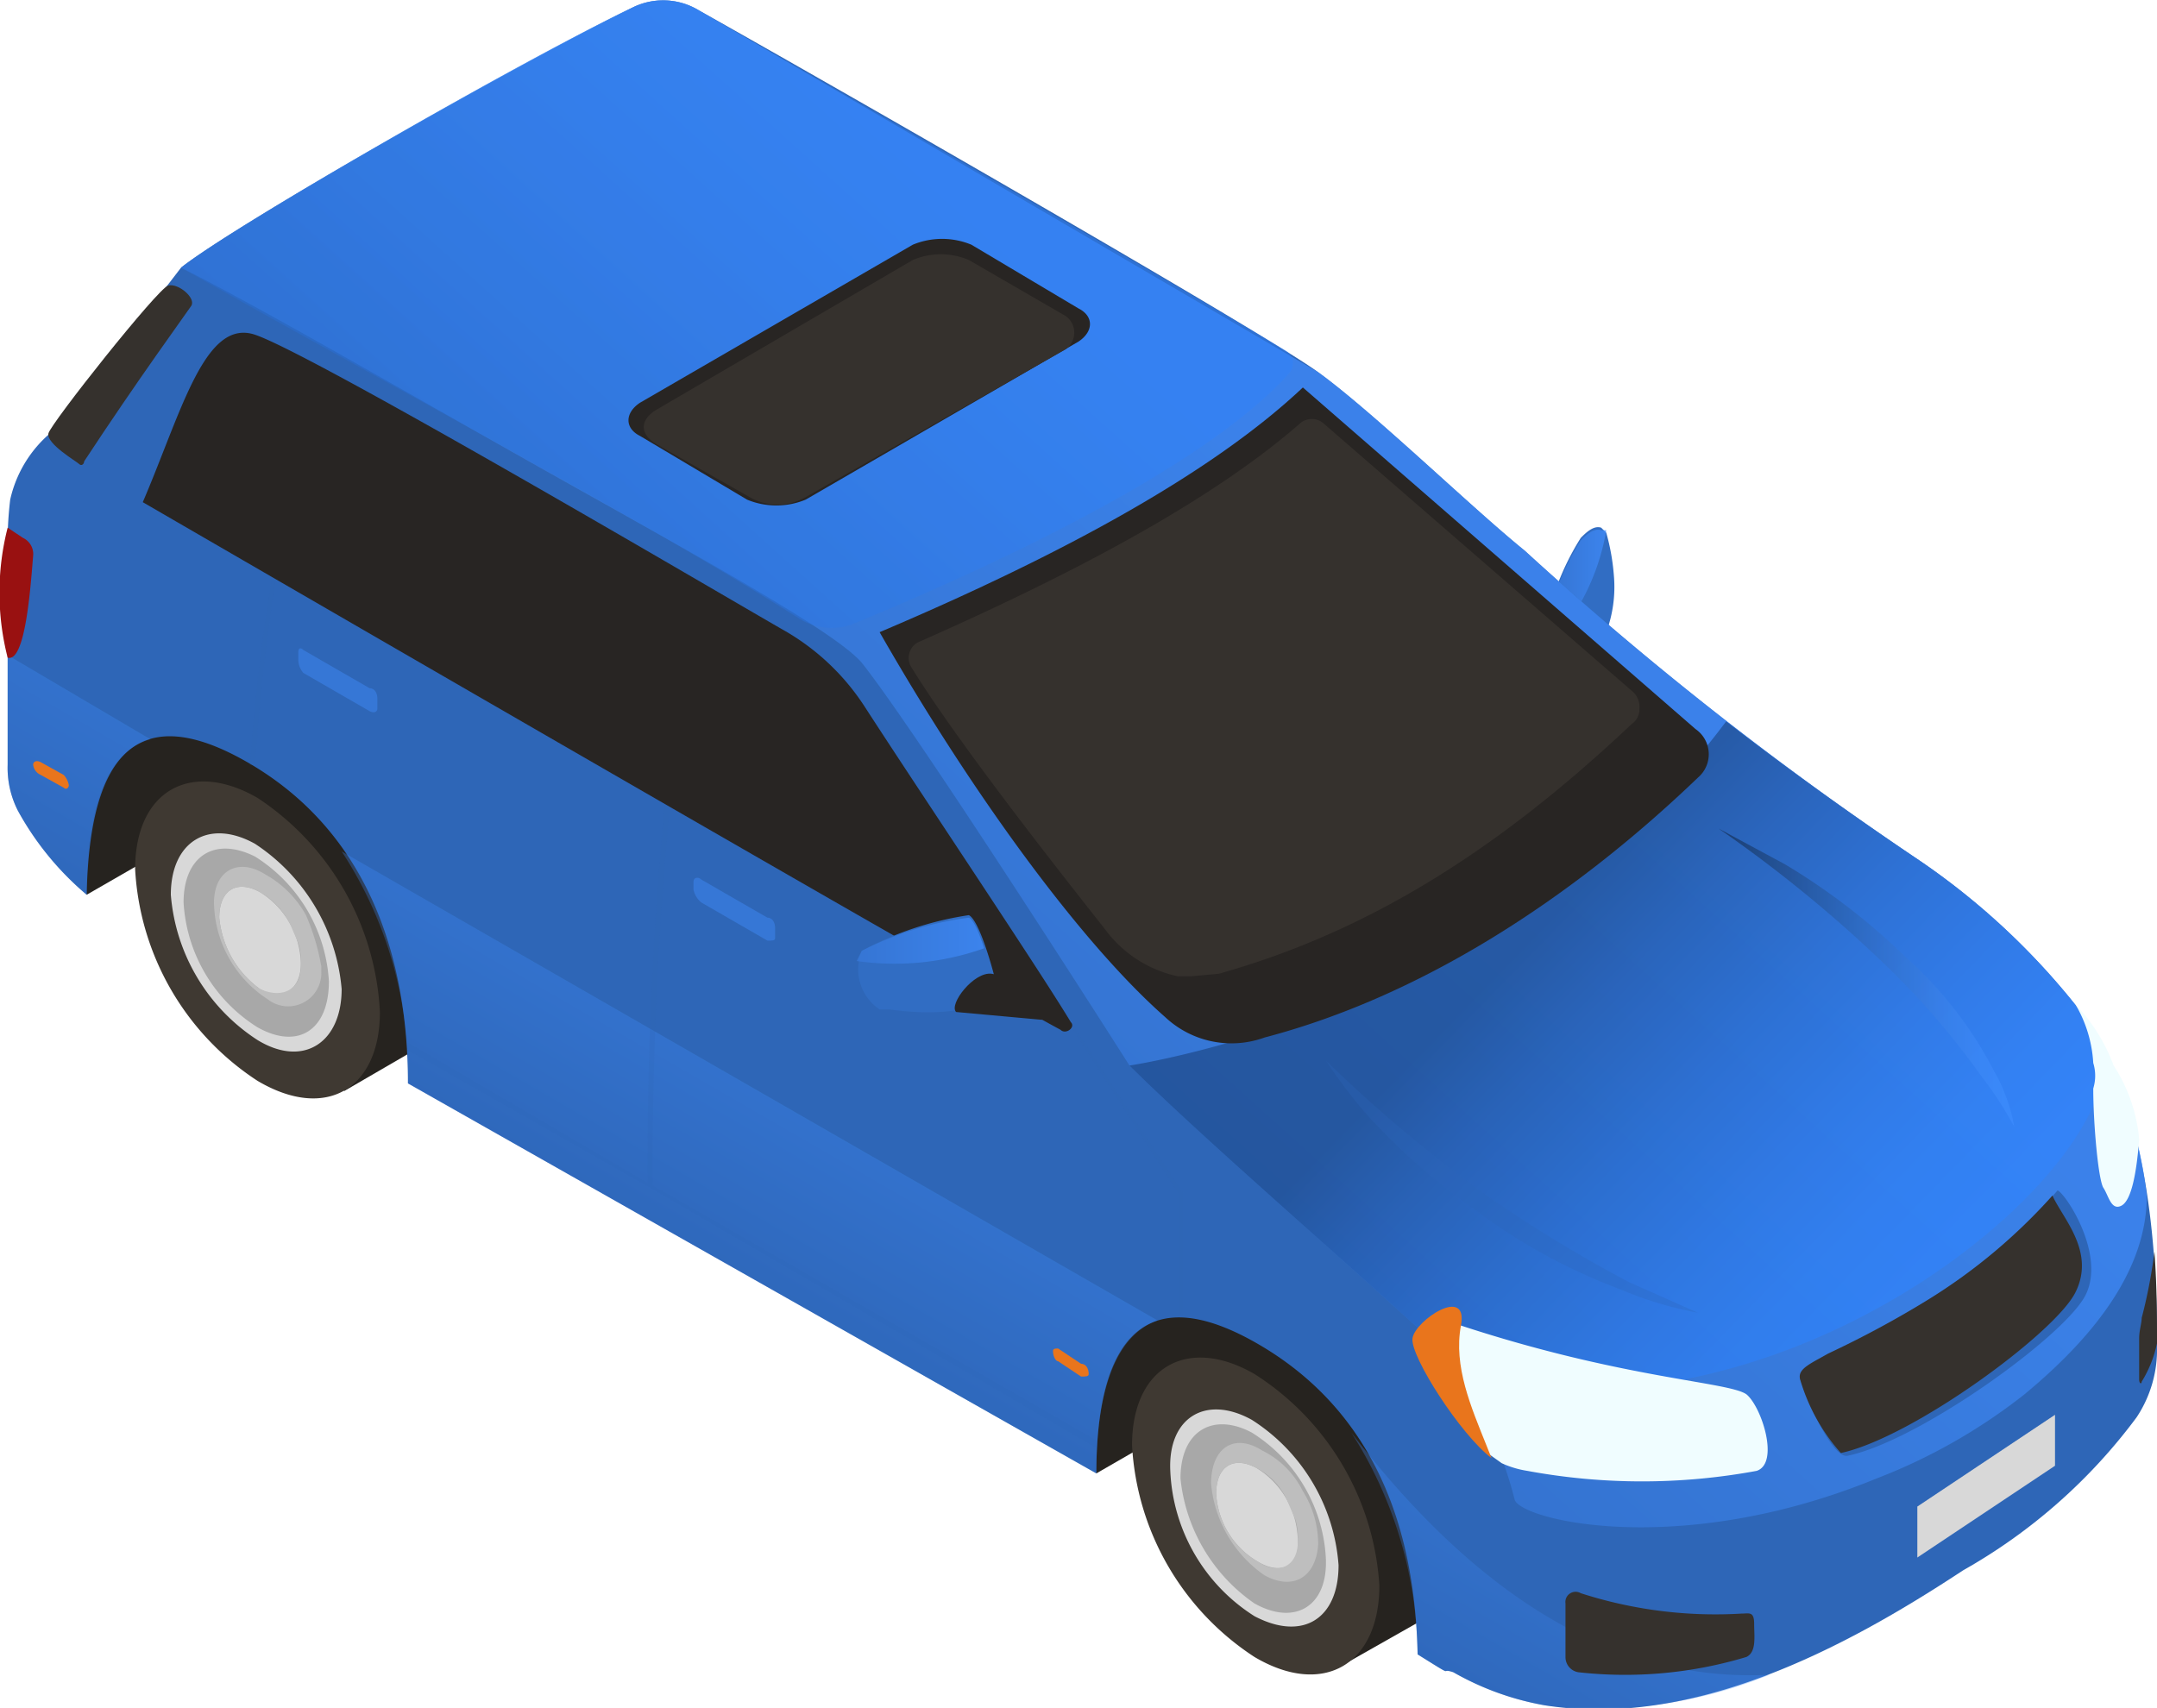 <svg xmlns="http://www.w3.org/2000/svg" xmlns:xlink="http://www.w3.org/1999/xlink" viewBox="0 0 84.6 67"><defs><linearGradient id="Áåçûìÿííûé_ãðàäèåíò_22" x1="61.03" y1="22.63" x2="62.97" y2="22.63" gradientUnits="userSpaceOnUse"><stop offset="0" stop-color="#377adc"/><stop offset="1" stop-color="#408eff"/></linearGradient><linearGradient id="Áåçûìÿííûé_ãðàäèåíò_1281" x1="34.83" y1="45.71" x2="31.53" y2="51.42" gradientUnits="userSpaceOnUse"><stop offset="0" stop-color="#408eff"/><stop offset="1" stop-color="#326fc7"/></linearGradient><linearGradient id="Áåçûìÿííûé_ãðàäèåíò_11" x1="18.46" y1="60.31" x2="53.54" y2="21.39" gradientUnits="userSpaceOnUse"><stop offset="0.06" stop-color="#2e66b7"/><stop offset="1" stop-color="#408eff"/></linearGradient><linearGradient id="Áåçûìÿííûé_ãðàäèåíò_29" x1="1.14" y1="43.33" x2="35.34" y2="5.4" gradientUnits="userSpaceOnUse"><stop offset="0" stop-color="#19417b"/><stop offset="0.18" stop-color="#1f529e"/><stop offset="0.44" stop-color="#2567c8"/><stop offset="0.67" stop-color="#2a76e6"/><stop offset="0.86" stop-color="#2d80f8"/><stop offset="1" stop-color="#2e83ff"/></linearGradient><linearGradient id="Áåçûìÿííûé_ãðàäèåíò_29-2" x1="59.54" y1="37.24" x2="73.81" y2="51.13" xlink:href="#Áåçûìÿííûé_ãðàäèåíò_29"/><linearGradient id="Áåçûìÿííûé_ãðàäèåíò_18" x1="67.4" y1="38.38" x2="78.98" y2="38.38" gradientUnits="userSpaceOnUse"><stop offset="0" stop-color="#102441"/><stop offset="0.14" stop-color="#1a3a68"/><stop offset="0.36" stop-color="#27589d"/><stop offset="0.56" stop-color="#326fc8"/><stop offset="0.74" stop-color="#3a80e6"/><stop offset="0.89" stop-color="#3e8af8"/><stop offset="1" stop-color="#408eff"/></linearGradient><linearGradient id="Áåçûìÿííûé_ãðàäèåíò_22-2" x1="33.64" y1="36.89" x2="38.62" y2="36.89" xlink:href="#Áåçûìÿííûé_ãðàäèåíò_22"/></defs><title>h</title><g style="isolation:isolate"><g id="Layer_2" data-name="Layer 2"><g id="_0" data-name="0"><g id="_9" data-name="9"><path d="M62,21.1c.2-.2.5-.5.8-.4l.2.2a8.6,8.6,0,0,1,.3,1.7,5.1,5.1,0,0,1-.3,2.2,1.2,1.2,0,0,1-.5.5,1,1,0,0,1-1.2-.7,2.5,2.5,0,0,1-.2-1.7A10.1,10.1,0,0,1,62,21.1Z" style="fill:#316dc3"/><path d="M63,20.8h-.2c-.3-.1-.6.2-.8.4a10.1,10.1,0,0,0-.9,1.8,2.5,2.5,0,0,0,.2,1.7A8.8,8.8,0,0,0,63,20.8Z" style="opacity:0.7;fill:url(#Áåçûìÿííûé_ãðàäèåíò_22)"/><polygon points="56.7 49.9 43 57.8 39.8 53 41.4 49.5 46.2 46.3 56.7 49.9" style="fill:#26231f"/><path d="M6.8,23.5,2,26.8l-.2.3a6.6,6.6,0,0,0,.4,6.1l1.2,1.9,13.9-8Z" style="fill:#26231f"/><g id="Axonometric_Cylinder" data-name="Axonometric Cylinder"><path d="M52.3,52.2c-1.4-.8-2.6-.9-3.5-.3l-3,1.7,6.9,11.7,3-1.7a3.5,3.5,0,0,0,1.4-3.1A10.6,10.6,0,0,0,52.3,52.2Z" style="fill:#26231f"/><path id="Cylinder_face" data-name="Cylinder face" d="M54.1,62.2c0,3.1-2.2,4.4-4.9,2.8a10.6,10.6,0,0,1-4.8-8.3c0-3.1,2.2-4.3,4.8-2.8A10.6,10.6,0,0,1,54.1,62.2Z" style="fill:#3f3932"/></g><g style="isolation:isolate"><path d="M49.2,63.4a7.1,7.1,0,0,1-3.3-5.7c-.1-2.1,1.4-3,3.2-2a7.4,7.4,0,0,1,3.4,5.7C52.5,63.5,51.1,64.4,49.2,63.4Z" style="fill:#d8d8d8"/><path d="M49.2,62.9A6.8,6.8,0,0,1,46.3,58c0-1.9,1.3-2.6,2.8-1.8A6.2,6.2,0,0,1,52,61.1C52.1,63,50.8,63.8,49.2,62.9Z" style="fill:#a8a8a8"/><path d="M49.4,61.3a3.3,3.3,0,0,1-1.7-2.7c0-1.1.7-1.5,1.6-1a3.4,3.4,0,0,1,1.6,2.8C51,61.4,50.3,61.8,49.4,61.3Z" style="fill:#d8d8d8"/><path d="M51.1,58.5a3.5,3.5,0,0,0-1.6-1.6c-1.1-.7-2-.1-2,1.3a4.9,4.9,0,0,0,2.1,3.6c1.1.6,2,.1,2.1-1.2h0A3.9,3.9,0,0,0,51.1,58.5Zm-.2,2c0,.9-.7,1.3-1.5.8a3.3,3.3,0,0,1-1.7-2.7c0-1.1.7-1.5,1.6-1a2.6,2.6,0,0,1,1.2,1.3l.3.7a2.2,2.2,0,0,1,.1.8Z" style="fill:#bebebe"/></g><g id="Axonometric_Cylinder-2" data-name="Axonometric Cylinder"><path d="M13.1,29.6a3.1,3.1,0,0,0-3.4-.3L6.7,31l6.8,11.8L16.6,41a3.5,3.5,0,0,0,1.3-3.1A10.5,10.5,0,0,0,13.1,29.6Z" style="fill:#26231f"/><path id="Cylinder_face-2" data-name="Cylinder face" d="M14.9,39.7c0,3-2.1,4.3-4.8,2.7a10.6,10.6,0,0,1-4.8-8.3c0-3.1,2.2-4.3,4.8-2.8A10.7,10.7,0,0,1,14.9,39.7Z" style="fill:#3f3932"/></g><g style="isolation:isolate"><path d="M10.1,40.8a7.5,7.5,0,0,1-3.4-5.7c0-2.1,1.5-3,3.3-2a7.6,7.6,0,0,1,3.4,5.7C13.4,40.9,11.9,41.9,10.1,40.8Z" style="fill:#d8d8d8"/><path d="M10.1,40.3a6.2,6.2,0,0,1-2.9-4.9c0-1.8,1.2-2.6,2.8-1.8a6.2,6.2,0,0,1,2.9,4.9C12.9,40.4,11.7,41.2,10.1,40.3Z" style="fill:#a8a8a8"/><path d="M10.2,38.8A3.9,3.9,0,0,1,8.6,36c0-1.1.7-1.5,1.6-1a3.4,3.4,0,0,1,1.6,2.8C11.8,38.8,11.1,39.3,10.2,38.8Z" style="fill:#d8d8d8"/><path d="M12,35.9a4.1,4.1,0,0,0-1.6-1.6c-1.1-.7-2.1-.1-2,1.3a4.6,4.6,0,0,0,2.1,3.6,1.3,1.3,0,0,0,2.1-1.1v-.2A8.9,8.9,0,0,0,12,35.9Zm-.2,2c0,.9-.7,1.3-1.6.9A3.9,3.9,0,0,1,8.6,36c0-1.1.7-1.5,1.6-1a3,3,0,0,1,1.2,1.3l.3.7a2.2,2.2,0,0,1,.1.8Z" style="fill:#bebebe"/></g><path d="M82,40.2a28,28,0,0,0-6.8-6.5A130.3,130.3,0,0,1,59.8,21.6c-2.1-1.7-5.9-5.4-8.1-7S32.4,3.2,27.4.4A2.7,2.7,0,0,0,24.8.3C20.5,2.4,9.4,8.7,7.1,10.5l-1,1.3a20.1,20.1,0,0,1-3.6,4.8,4.8,4.8,0,0,0-2.1,3,14.8,14.8,0,0,0-.1,2.1V30a3.7,3.7,0,0,0,.4,1.8,11.6,11.6,0,0,0,2.7,3.3c.1-4.9,1.6-7.9,6.3-5.2S16,37.5,16,42.5L43,57.8c0-4.8,1.6-7.8,6.3-5.1s6.2,7.4,6.3,12.2c1.6,1,.8.5,1.4.7a11.1,11.1,0,0,0,3.6,1.3c5.8.9,11.7-2.2,16.4-5.3a21.8,21.8,0,0,0,6.8-6,4.8,4.8,0,0,0,.8-2.8C84.6,50.2,84.5,44.2,82,40.2Z" style="fill:#2e66b7"/><path d="M69.4,65.7a17.7,17.7,0,0,1-8.8,1.2A11.1,11.1,0,0,1,57,65.6c-.6-.2.2.3-1.4-.7A16.4,16.4,0,0,0,53,56.2C58,62.7,63.4,66,69.4,65.7ZM.3,25.7V30a3.7,3.7,0,0,0,.4,1.8,11.6,11.6,0,0,0,2.7,3.3c0-3.2.7-5.6,2.5-6.1Zm13.1,7.7A15.9,15.9,0,0,1,16,42.5L43,57.8c0-3.1.7-5.4,2.4-6Z" style="opacity:0.3;fill:url(#Áåçûìÿííûé_ãðàäèåíò_1281)"/><path d="M79.4,54.7c2.9-2.4,4.8-5,4.8-7.8A17.7,17.7,0,0,0,82,40.2a28,28,0,0,0-6.8-6.5A130.3,130.3,0,0,1,59.8,21.6c-2.1-1.7-5.9-5.4-8.1-7L27.4.4A2.7,2.7,0,0,0,24.8.3C20.4,2.4,9.1,8.9,7.1,10.5c3,1.5,8.5,4.7,14,7.8S32.7,24.7,33.8,26c2.3,2.9,10.5,15.8,10.5,15.8,2.8,2.8,9.4,8.5,12.3,11.2a16.4,16.4,0,0,1,2.8,5.8c.1.8,6.4,2.4,14.2-.8A22.3,22.3,0,0,0,79.4,54.7Z" style="opacity:0.7;fill:url(#Áåçûìÿííûé_ãðàäèåíò_11)"/><path d="M50.6,14.6a.6.6,0,0,0-.1-.8C46.4,11.3,31.7,2.9,27.4.4A2.7,2.7,0,0,0,24.8.3C20.4,2.4,9.1,8.9,7.1,10.5c8.5,4.8,18.5,10.1,24.3,13.8a2.4,2.4,0,0,0,2,.2C36.8,23.1,46.9,18.8,50.6,14.6Z" style="opacity:0.4;mix-blend-mode:screen;fill:url(#Áåçûìÿííûé_ãðàäèåíò_29)"/><path d="M57.7,54.1C70.8,56.9,83.8,45.3,82.4,41c-.1-.3-.3-.5-.4-.8a28,28,0,0,0-6.8-6.5c-3.1-2.1-5.3-3.7-7.5-5.4C59.3,39.6,44.3,41.8,44.3,41.8c2.8,2.8,9.4,8.5,12.3,11.2A5.7,5.7,0,0,0,57.7,54.1Z" style="opacity:0.6;mix-blend-mode:screen;fill:url(#Áåçûìÿííûé_ãðàäèåíò_29-2)"/><path d="M46.4,46.8l-5.5-8.4h-.1l5.4,8.4v4.8h.2V46.9Z" style="fill:#2e66b7;opacity:0.2;mix-blend-mode:multiply"/><path d="M11.3,19.7a.1.1,0,0,0-.1.1A76.1,76.1,0,0,0,9.8,30H10a94.3,94.3,0,0,1,1.3-10.2C11.4,19.8,11.3,19.8,11.3,19.7Z" style="fill:#2e66b7;opacity:0.2;mix-blend-mode:multiply"/><path d="M27.2,24.1l-.2-.2a148.2,148.2,0,0,0-1.6,22.5L16,40.9v.3l9.5,5.4L43,56.8v-.3l-17.4-10A147.7,147.7,0,0,1,27.2,24.1Z" style="fill:#2e66b7;opacity:0.2;mix-blend-mode:multiply"/><path d="M49.6,40.7c6.1-1.6,12-5.4,17-10.2a1.2,1.2,0,0,0-.1-1.9L51.1,15.2c-3.5,3.3-9.3,6.5-16.6,9.6,3.6,6.3,7.9,12.2,11.2,15.1A3.8,3.8,0,0,0,49.6,40.7Z" style="fill:#282523"/><path d="M46.7,38.3h-.5a4.8,4.8,0,0,1-2.9-1.9c-1.9-2.4-5.9-7.5-7.6-10.3a.7.7,0,0,1,.3-.9c6.8-3,11.8-5.8,15-8.6a.7.7,0,0,1,.9,0L64,27.1a.8.8,0,0,1,.3.7.7.7,0,0,1-.3.6c-5.4,5.1-10.5,8.2-16.2,9.8Z" style="fill:#35312d"/><path d="M33.9,27.7a9.2,9.2,0,0,0-3.2-3C28.6,23.5,11.8,13.6,9.9,13.1s-2.8,3.1-4.3,6.6c0,0,31.9,18.5,36,20.7.2.2.6-.1.4-.3C40.8,38.1,36.1,31.1,33.9,27.7Z" style="fill:#282523"/><path d="M3.3,18.1c0,.1-.1.2-.2.1S1.8,17.4,1.9,17s4.3-5.7,4.7-5.8,1.1.5.9.8S5.4,14.9,3.3,18.1Z" style="fill:#35312d"/><path d="M68.5,54.7c-.7-.5-4.8-.6-11.2-2.7-1.1-.1-.5,2.4.1,3.5s.5,1,.8,1.4l.7.5a3.8,3.8,0,0,0,1,.3,24.7,24.7,0,0,0,9,0C69.8,57.4,69.1,55.2,68.5,54.7Z" style="fill:#f0fdff"/><path d="M58.3,56.7c-.6-1.5-1.3-3.1-1-4.7s-1.8-.2-1.9.5,1.9,3.8,3.1,4.7Z" style="fill:#e9751c"/><path d="M82.1,42.7a1.7,1.7,0,0,0,0-1,5.1,5.1,0,0,0-.7-2.3,7,7,0,0,1,1.5,2.4,6.3,6.3,0,0,1,1,2.9c-.1,1.3-.3,2.4-.7,2.6s-.5-.4-.7-.7S82.1,44.1,82.1,42.7Z" style="fill:#f0fdff"/><path d="M70.6,54.1c.3.9,1.3,3.2,1.9,3,2.8-.6,8.5-4.7,9.3-6.3s-.8-4-1.1-4.1A21.9,21.9,0,0,1,75.6,51C73.1,52.6,70.5,53.7,70.6,54.1Z" style="fill:#2e66b7"/><path d="M75.6,51a39.9,39.9,0,0,1-3.9,2.1c-.7.4-1.2.6-1.1,1A7.5,7.5,0,0,0,72.2,57c2.8-.6,8.4-4.7,9.2-6.3s-.5-2.9-.9-3.8A22.2,22.2,0,0,1,75.6,51Z" style="fill:#35312d"/><path d="M58.6,47.1A54.8,54.8,0,0,1,52,41.6a20.4,20.4,0,0,0,1.5,2,25.2,25.2,0,0,0,4.4,3.9,23.1,23.1,0,0,0,5.7,3.1,14.6,14.6,0,0,0,3,.9l-2.7-1.2A53.4,53.4,0,0,1,58.6,47.1Z" style="fill:#2e66b7;opacity:0.3"/><g style="opacity:0.6;mix-blend-mode:screen"><path d="M70,33.9l-2.6-1.4A52.4,52.4,0,0,1,74.1,38a31.2,31.2,0,0,1,3.6,4.2,14.7,14.7,0,0,1,1.3,2,6.7,6.7,0,0,0-.8-2.2,15.4,15.4,0,0,0-3.4-4.4A25.8,25.8,0,0,0,70,33.9Z" style="fill:url(#Áåçûìÿííûé_ãðàäèåíò_18)"/></g><path d="M42.3,13.4,31.6,19.6a3,3,0,0,1-2.3,0l-4.2-2.5c-.6-.3-.6-.9,0-1.3L35.8,9.6a3,3,0,0,1,2.3,0l4.2,2.5C42.9,12.4,42.9,13,42.3,13.4Z" style="fill:#282523"/><path d="M41.8,13.7,31.6,19.5a2.2,2.2,0,0,1-2.2,0l-3.7-2.1c-.6-.4-.6-.9,0-1.3l10.1-5.9a2.8,2.8,0,0,1,2.2,0l3.8,2.2A.8.8,0,0,1,41.8,13.7Z" style="fill:#35312d"/><path d="M30.1,36.9l-2.6-1.5a.9.9,0,0,1-.3-.5v-.3c0-.2.2-.2.3-.1L30.1,36c.2,0,.3.2.3.4v.4C30.4,36.9,30.3,36.9,30.1,36.9Z" style="fill:#3677d6"/><path d="M14.5,27.9l-2.6-1.5a.8.8,0,0,1-.2-.5v-.3c0-.2.1-.2.2-.1L14.5,27c.2,0,.3.2.3.4v.4C14.8,27.9,14.7,28,14.5,27.9Z" style="fill:#3677d6"/><path d="M33.8,37.3a1.9,1.9,0,0,0,.7,2.3h.4c1.4.2,3.3.2,4-.6a.6.6,0,0,0,.1-.7c-.1-.4-.6-2.2-1-2.4A12.8,12.8,0,0,0,33.8,37.3Z" style="fill:#316dc3"/><path d="M38.6,37.2c-.2-.6-.4-1.1-.6-1.2a12.8,12.8,0,0,0-4.2,1.3l-.2.4A10.5,10.5,0,0,0,38.6,37.2Z" style="opacity:0.7;fill:url(#Áåçûìÿííûé_ãðàäèåíò_22-2)"/><path d="M40.5,38.5l-1.6-.3c-.7-.1-1.7,1.2-1.4,1.5l3.3.3C41.3,40.1,41.2,38.6,40.5,38.5Z" style="fill:#282523"/><path d="M2.5,30.9l-.9-.5a.5.5,0,0,1-.3-.4h0c0-.1.1-.2.3-.1l.9.5a.8.8,0,0,1,.2.4h0C2.7,30.9,2.6,31,2.5,30.9Z" style="fill:#e9751c"/><path d="M42.4,54l-.9-.6c-.1,0-.2-.2-.2-.4h0c0-.1.1-.1.2-.1l.9.6c.2,0,.3.2.3.4h0C42.7,54,42.6,54,42.4,54Z" style="fill:#e9751c"/><path d="M.3,20.7a10.3,10.3,0,0,0,0,5.1c.7.2.9-2.8,1-4a.7.7,0,0,0-.4-.7Z" style="fill:#911"/><polygon points="80.6 55.5 75.2 59.1 75.2 61.1 80.6 57.5 80.6 55.5" style="fill:#d8d8d8"/><path d="M61.9,65.6a16.5,16.5,0,0,0,6.6-.6c.4-.2.3-.8.3-1.3s-.2-.4-.5-.4a17.2,17.2,0,0,1-6.3-.8.4.4,0,0,0-.6.4V65A.6.6,0,0,0,61.9,65.6Z" style="fill:#35312d"/><path d="M84.5,49.1a20.2,20.2,0,0,1-.5,2.6c0,.2-.1.5-.1.8v1.6c0,.2.1.2.1.1a4.7,4.7,0,0,0,.6-1.5h0C84.6,51.7,84.6,50.5,84.5,49.1Z" style="fill:#35312d"/></g></g></g></g></svg>